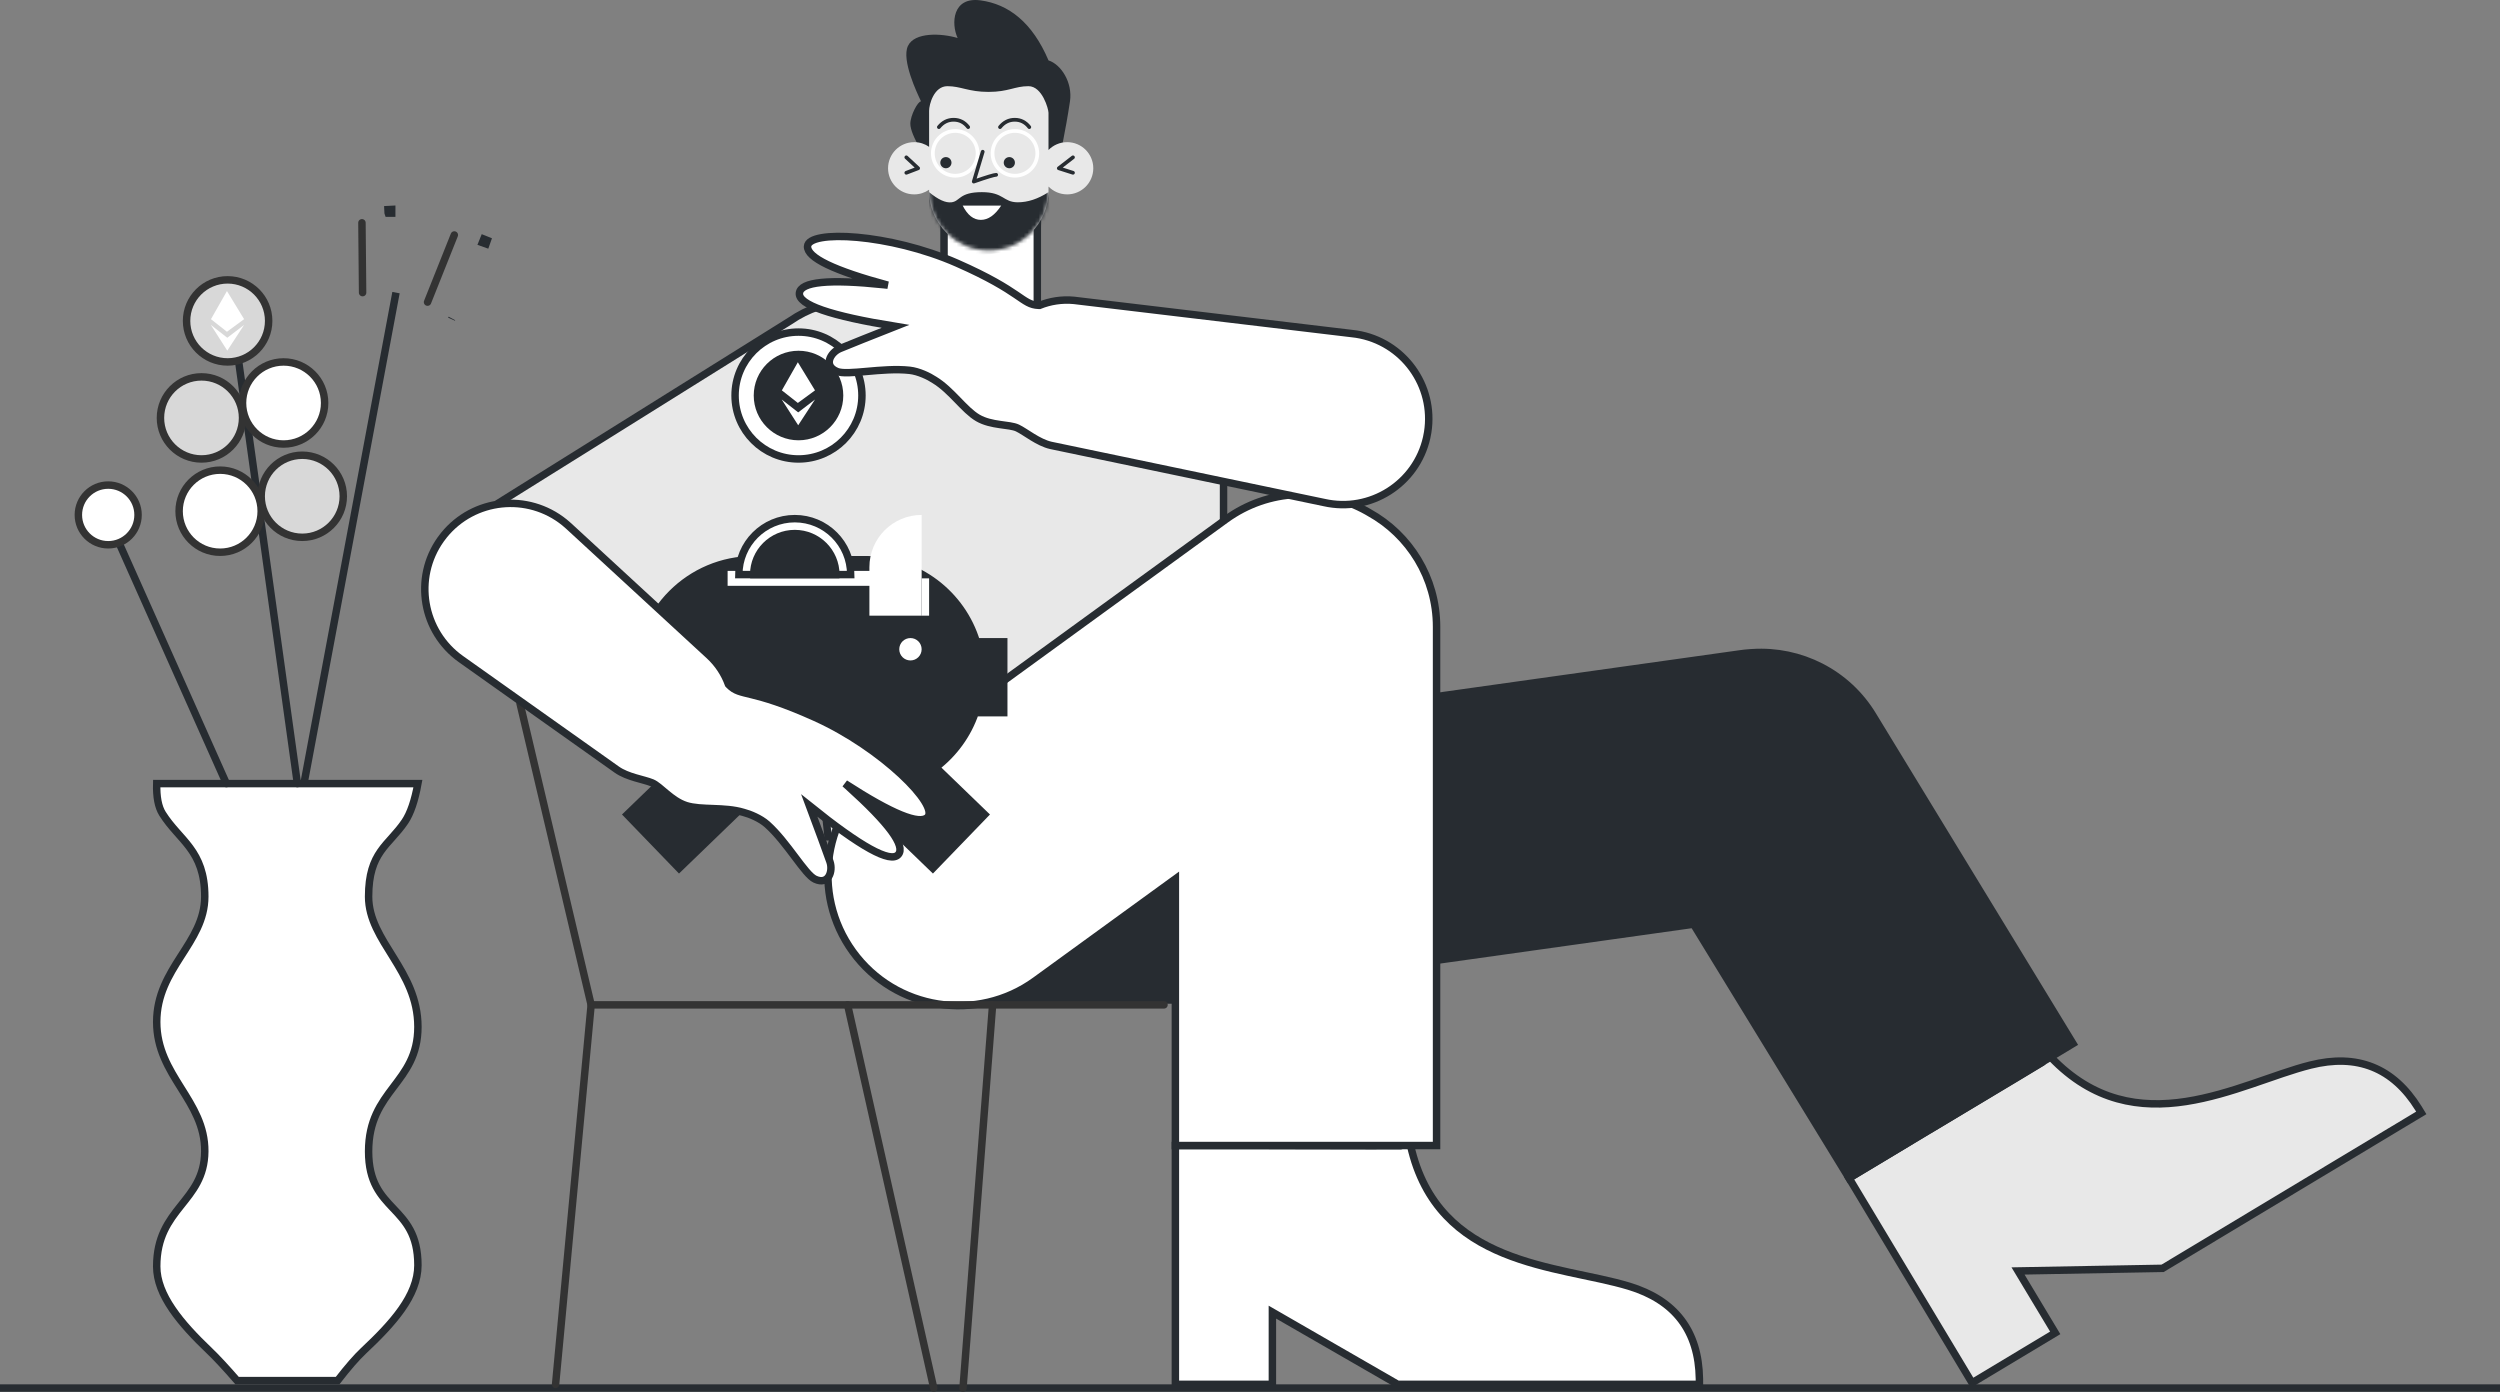 <?xml version="1.0" encoding="UTF-8"?>
<svg width="670px" height="373px" viewBox="0 0 670 373" version="1.1" xmlns="http://www.w3.org/2000/svg" xmlns:xlink="http://www.w3.org/1999/xlink">
    <rect x="0" y="0" width="670" height="373" fill="#808080" stroke="none"/>
    <!-- Generator: Sketch 58 (84663) - https://sketch.com -->
    <title>编组 6</title>
    <desc>Created with Sketch.</desc>
    <defs>
        <path d="M275.801,24.299 C279.497,24.299 281.17,30.422 281.17,31.46 L281.169,41.401 C282.44,40.104 284.211,39.299 286.17,39.299 C290.036,39.299 293.17,42.433 293.17,46.299 C293.17,50.165 290.036,53.299 286.17,53.299 C284.211,53.299 282.44,52.494 281.169,51.197 L281.17,52.299 C281.17,61.135 274.006,68.299 265.17,68.299 C256.333,68.299 249.17,61.135 249.17,52.299 L249.171,52.043 C248.037,52.835 246.658,53.299 245.17,53.299 C241.304,53.299 238.17,50.165 238.17,46.299 C238.17,42.433 241.304,39.299 245.17,39.299 C246.658,39.299 248.037,39.763 249.171,40.555 L249.17,30.905 C249.17,29.175 250.467,24.299 254.077,24.299 C257.686,24.299 259.735,25.834 265.091,25.834 C270.447,25.834 272.104,24.299 275.801,24.299 Z" id="path-1"></path>
        <polygon id="path-3" points="209.707 105.822 213.993 109.193 218.592 105.822 213.993 98.283"></polygon>
        <polygon id="path-5" points="209.67 108.274 214.085 115.172 218.592 108.274 214.085 111.723"></polygon>
        <polygon id="path-7" points="56.707 86.742 60.993 90.114 65.592 86.742 60.993 79.203"></polygon>
        <polygon id="path-9" points="56.67 88.274 61.085 95.172 65.592 88.274 61.085 91.723"></polygon>
    </defs>
    <g id="我的" stroke="none" stroke-width="1" fill="none" fill-rule="evenodd">
        <g id="4.5-资产-（未创建）" transform="translate(-40, -214)">
            <g id="编组-6" transform="translate(39.83, 212.797)">
                <rect id="矩形" stroke="#272C31" stroke-width="2" fill="#FFFFFF" x="253.17" y="57.203" width="25" height="40"></rect>
                <path d="M133.632,136.104 L211.917,87.203 C216.832,83.848 221.967,82.171 227.323,82.171 C232.68,82.171 263.405,89.881 319.499,105.301 L328.08,128.649 L328.08,145.203 L310.011,225.468 L222.085,225.468 L219.342,199.184 L136.905,161.824 L131.17,138.203 L133.632,136.104 Z" id="路径-16" stroke="#272C31" stroke-width="2" fill="#E8E8E8"></path>
                <circle id="椭圆形" stroke="#272C31" stroke-width="2" fill="#FFFFFF" cx="214.17" cy="107.203" r="17"></circle>
                <circle id="椭圆形" fill="#272C31" cx="214.17" cy="107.203" r="12"></circle>
                <path d="M341.17,308.203 L341.171,308.222 L367.757,308.272 C374.69,308.271 378.172,308.248 378.202,308.203 C385.479,340.704 417.911,340.203 436.724,345.903 C449.118,349.659 455.414,357.939 455.612,370.744 L455.617,372.203 L374.745,372.203 L341.17,352.853 L341.17,372.203 L315.17,372.203 L315.17,308.203 L341.17,308.203 Z" id="路径" stroke="#272C31" stroke-width="2" fill="#FFFFFF"></path>
                <path d="M528.17,276.203 L528.171,276.222 L554.757,276.272 C561.69,276.271 565.172,276.248 565.202,276.203 C572.479,308.704 604.911,308.203 623.724,313.903 C636.118,317.659 642.414,325.939 642.612,338.744 L642.617,340.203 L561.745,340.203 L528.17,320.853 L528.17,340.203 L502.17,340.203 L502.17,276.203 L528.17,276.203 Z" id="路径备份-2" stroke="#272C31" stroke-width="2" fill="#E8E8E8" transform="translate(572.393, 308.203) rotate(-31) translate(-572.393, -308.203) "></path>
                <path d="M502.146,193.033 L555.721,280.889 L495.719,316.942 L454.043,248.889 L374.406,260.081 C371.728,260.458 369.078,260.521 366.494,260.298 C360.304,265.836 352.13,269.203 343.17,269.203 L268.17,269.203 C248.84,269.203 233.17,253.533 233.17,234.203 C233.17,214.873 248.84,199.203 268.17,199.203 L343.17,199.203 C344.19,199.203 345.2,199.247 346.199,199.332 C351.192,194.858 357.524,191.766 364.664,190.763 L466.661,176.428 C467.472,176.314 468.279,176.229 469.084,176.172 L469.886,176.124 C482.529,175.318 495.171,181.425 502.146,193.033 Z" id="路径" stroke="#272C31" stroke-width="2" fill="#272C31"></path>
                <path d="M367.093,138.559 C377.872,144.524 385.17,156.012 385.17,169.203 L385.17,308.203 L315.17,308.203 L315.169,236.746 L277.628,264.022 C261.99,275.384 240.102,271.918 228.74,256.279 C217.378,240.641 220.845,218.753 236.483,207.391 L328.711,140.384 C340.149,132.074 354.93,131.696 366.491,138.211 L366.897,138.444 L367.093,138.559 Z" id="路径" stroke="#272C31" stroke-width="2" fill="#FFFFFF"></path>
                <path d="M232.17,151.203 C246.161,151.203 257.987,160.472 261.843,173.203 L269.17,173.203 L269.17,192.203 L261.521,192.204 C259.519,198.083 255.8,203.167 250.962,206.86 L264.065,219.514 L250.171,233.9 L228.739,213.203 L203.6,213.203 L182.168,233.9 L168.275,219.514 L182.284,205.985 C175.49,200.299 171.17,191.756 171.17,182.203 C171.17,165.082 185.049,151.203 202.17,151.203 L232.17,151.203 Z" id="路径" stroke="#272C31" stroke-width="2" fill="#272C31"></path>
                <rect id="矩形" fill="#FFFFFF" x="195.17" y="154.203" width="39" height="4"></rect>
                <path d="M247.17,139.203 L247.17,139.203 L247.17,139.203 L247.17,166.203 L233.17,166.203 L233.17,153.203 C233.17,145.471 239.438,139.203 247.17,139.203 Z" id="矩形" fill="#FFFFFF"></path>
                <rect id="矩形" fill="#FFFFFF" x="247.17" y="156.203" width="2" height="10"></rect>
                <path d="M198.17,155.203 L228.17,155.203 C228.17,155.203 228.17,155.203 228.17,155.203 C228.17,146.919 221.454,140.203 213.17,140.203 C204.886,140.203 198.17,146.919 198.17,155.203 C198.17,155.203 198.17,155.203 198.17,155.203 Z" id="路径" stroke="#272C31" stroke-width="2" fill="#FFFFFF"></path>
                <path d="M213.17,143.203 C219.797,143.203 225.17,148.576 225.17,155.203 C225.17,155.54 225.156,155.874 225.129,156.204 L201.211,156.204 C201.184,155.874 201.17,155.54 201.17,155.203 C201.17,148.576 206.542,143.203 213.17,143.203 Z" id="路径" fill="#272C31"></path>
                <circle id="椭圆形" fill="#FFFFFF" cx="244.17" cy="175.203" r="3"></circle>
                <rect id="矩形" fill="#272C31" x="0.17" y="372.203" width="670" height="2"></rect>
                <path d="M42.17,211.203 L112.17,211.203 C111.331,215.809 110.169,219.21 108.683,221.407 C104.33,227.843 98.954,229.46 98.954,241.497 C98.954,253.534 112.17,261.184 112.17,276.406 C112.17,291.628 98.954,293.204 98.954,309.783 C98.954,326.363 112.17,323.766 112.17,340.282 C112.17,348.425 105.408,355.879 97.56,363.253 C95.717,364.984 93.413,367.634 90.647,371.203 L63.708,371.203 C60.652,367.686 58.189,365.036 56.32,363.253 C48.583,355.869 42.17,348.313 42.17,340.603 C42.17,324.85 54.942,323.446 55.049,309.783 C55.156,296.121 42.17,289.556 42.17,275.089 C42.17,260.622 55.049,253.982 55.049,241.497 C55.049,229.013 48.273,226.547 43.714,219.273 C42.582,217.467 42.068,214.777 42.17,211.203 Z" id="矩形" stroke="#272C31" stroke-width="2" fill="#FFFFFF"></path>
                <path d="M60.85,211.203 L32.048,146.647" id="路径-6" stroke="#272C31" stroke-width="2" stroke-linecap="round" stroke-linejoin="round"></path>
                <path d="M79.869,211.203 L63.897,96.41" id="路径-7" stroke="#272C31" stroke-width="2" stroke-linecap="round" stroke-linejoin="round"></path>
                <circle id="椭圆形" stroke="#333333" stroke-width="2" fill="#D8D8D8" cx="61.17" cy="87.203" r="11"></circle>
                <circle id="椭圆形备份-4" stroke="#333333" stroke-width="2" fill="#FFFFFF" cx="76.17" cy="109.203" r="11"></circle>
                <circle id="椭圆形备份-6" stroke="#333333" stroke-width="2" fill="#D8D8D8" cx="81.17" cy="134.203" r="11"></circle>
                <circle id="椭圆形备份-5" stroke="#333333" stroke-width="2" fill="#D8D8D8" cx="54.17" cy="113.203" r="11"></circle>
                <circle id="椭圆形备份-7" stroke="#333333" stroke-width="2" fill="#FFFFFF" cx="59.17" cy="138.203" r="11"></circle>
                <circle id="椭圆形备份-8" stroke="#333333" stroke-width="2" fill="#FFFFFF" cx="29.17" cy="139.203" r="8"></circle>
                <path d="M81.633,211.203 L106.297,79.626" id="路径-9" stroke="#272C31" stroke-width="2"></path>
                <path d="M104.194,58.227 L104.226,58.325 L105.148,58.327 L105.149,57.327 L104.151,57.378 L104.194,58.227 Z M129.437,66.227 L130.421,66.575 L130.754,65.632 L129.827,65.259 L129.437,66.227 Z M121.224,86.638 L121.196,86.708 L121.262,86.574 C121.249,86.596 121.237,86.617 121.224,86.638 Z" id="形状结合" stroke="#272C31" stroke-width="2" fill="#FFFFFF"></path>
                <path d="M121.927,64.181 L114.751,82.171" id="路径-11" stroke="#333333" stroke-width="2" stroke-linecap="round" stroke-linejoin="round"></path>
                <path d="M97.17,60.912 L97.345,79.626" id="路径-11备份" stroke="#333333" stroke-width="2" stroke-linecap="round" stroke-linejoin="round"></path>
                <polyline id="路径-12" stroke="#333333" stroke-width="2" stroke-linecap="round" stroke-linejoin="round" points="139.534 189.727 158.596 270.505 149.065 372.203"></polyline>
                <path d="M158.596,270.505 L312.12,270.505" id="路径-13" stroke="#333333" stroke-width="2" stroke-linecap="round"></path>
                <path d="M227.323,270.505 L250.411,373.203" id="路径-14" stroke="#333333" stroke-width="2" stroke-linecap="round" stroke-linejoin="round"></path>
                <path d="M266.188,270.505 L258.256,373.203" id="路径-15" stroke="#333333" stroke-width="2" stroke-linecap="round" stroke-linejoin="round"></path>
                <path d="M151.473,141.227 C151.853,141.535 152.222,141.854 152.582,142.185 L190.232,176.869 C192.623,179.072 194.351,181.738 195.397,184.608 L195.59,184.811 C198.731,188.009 201.22,185.639 218.592,193.467 C236.609,201.585 251.994,217.088 248.743,220.247 C246.575,222.353 239.204,219.338 226.629,211.203 L227.427,211.919 C238.452,221.843 242.943,227.95 240.899,230.24 C238.807,232.583 230.861,228.199 217.059,217.088 L220.354,225.955 C221.457,228.946 222.186,230.955 222.54,231.984 L222.61,232.189 C223.448,234.664 222.264,238.534 218.592,236.823 C215.843,235.542 211.218,227.009 205.767,222.136 C203.939,220.501 201.072,219.341 199.417,218.92 C194.272,217.367 188.091,218.386 184.052,217.088 C180.013,215.789 177.144,211.919 174.925,210.996 C172.706,210.074 168.354,209.506 165.464,207.455 L123.709,177.839 C113.355,170.495 110.914,156.147 118.259,145.792 C118.541,145.394 118.837,145.005 119.144,144.625 C127.133,134.759 141.607,133.238 151.473,141.227 Z" id="路径" stroke="#272C31" stroke-width="2" fill="#FFFFFF"></path>
                <path d="M258.667,43.996 C259.047,44.304 259.417,44.623 259.776,44.954 L316.053,94.2 C318.444,96.403 320.172,99.069 321.218,101.939 L321.411,102.142 C324.551,105.34 327.041,102.97 344.413,110.798 C362.43,118.917 377.815,134.419 374.564,137.578 C372.396,139.684 365.025,136.669 352.449,128.534 L353.248,129.25 C364.273,139.174 368.764,145.282 366.72,147.571 C364.628,149.915 356.681,145.53 342.88,134.419 L346.175,143.286 C347.278,146.277 348.007,148.287 348.361,149.315 L348.431,149.52 C349.268,151.995 348.084,155.865 344.413,154.154 C341.664,152.873 337.039,144.34 331.588,139.467 C329.76,137.832 326.893,136.672 325.238,136.252 C320.093,134.698 313.912,135.717 309.873,134.419 C305.834,133.12 302.965,129.25 300.746,128.328 C298.527,127.405 294.175,126.837 291.284,124.787 L230.903,80.608 C220.549,73.264 218.109,58.916 225.453,48.561 C225.736,48.163 226.031,47.774 226.338,47.394 C234.327,37.528 248.801,36.007 258.667,43.996 Z" id="路径备份" stroke="#272C31" stroke-width="2" fill="#FFFFFF" transform="translate(298.107, 96.725) scale(1, -1) rotate(132) translate(-298.107, -96.725) "></path>
                <path d="M247.008,41.461 C245.096,38.214 244.14,35.85 244.14,34.37 C244.14,32.149 246.145,28.364 247.008,28.364 C245.907,26.057 241.733,17.289 243.491,13.529 C245.249,9.768 252.447,10.083 256.813,11.389 C255.046,7.579 255.373,0.284 262.931,1.299 C270.488,2.314 276.84,7.208 281.17,17.39 C284.477,18.434 287.68,23.24 286.925,28.364 C286.421,31.78 285.649,36.145 284.607,41.461 L247.008,41.461 Z" id="路径-17" fill="#272C31"></path>
                <mask id="mask-2" fill="white">
                    <use xlink:href="#path-1"></use>
                </mask>
                <use id="蒙版" fill="#E8E8E8" xlink:href="#path-1"></use>
                <path d="M249.17,52.699 C251.6,54.709 253.6,55.616 255.17,55.421 C257.524,55.128 257.178,52.699 263.309,52.699 C269.243,52.699 268.95,55.421 272.95,55.421 C275.616,55.421 278.356,54.514 281.17,52.699 L282.5,67.03 L259.639,70.101 L249.17,63.209 L249.17,52.699 Z" id="路径-23" fill="#272C31" mask="url(#mask-2)"></path>
                <circle id="椭圆形" fill="#272C31" mask="url(#mask-2)" cx="253.67" cy="44.799" r="1.5"></circle>
                <circle id="椭圆形备份-11" fill="#272C31" mask="url(#mask-2)" cx="270.67" cy="44.799" r="1.5"></circle>
                <path d="" id="路径-18" stroke="#979797" mask="url(#mask-2)"></path>
                <polyline id="路径-19" stroke="#272C31" stroke-linecap="round" stroke-linejoin="round" mask="url(#mask-2)" points="287.725 47.506 283.932 46.299 287.725 43.368"></polyline>
                <polyline id="路径-20" stroke="#272C31" stroke-linecap="round" stroke-linejoin="round" mask="url(#mask-2)" points="243.065 47.506 246.229 46.299 243.065 43.368"></polyline>
                <circle id="椭圆形" stroke="#FFFFFF" mask="url(#mask-2)" cx="256.17" cy="42.299" r="6"></circle>
                <circle id="椭圆形备份-10" stroke="#FFFFFF" mask="url(#mask-2)" cx="272.17" cy="42.299" r="6"></circle>
                <rect id="矩形" fill="#FFFFFF" mask="url(#mask-2)" x="262.17" y="40.299" width="4" height="1"></rect>
                <path d="M263.536,41.868 L261.141,49.868 C264.612,48.66 266.612,48.056 267.141,48.056" id="路径-21" stroke="#272C31" stroke-linecap="round" stroke-linejoin="round" mask="url(#mask-2)"></path>
                <path d="M251.789,35.27 C252.85,33.956 254.169,33.299 255.746,33.299 C257.324,33.299 258.622,33.956 259.639,35.27" id="路径-22" stroke="#272C31" stroke-linecap="round" stroke-linejoin="round" mask="url(#mask-2)"></path>
                <path d="M268.17,35.27 C269.23,33.956 270.549,33.299 272.127,33.299 C273.705,33.299 275.002,33.956 276.02,35.27" id="路径-22备份" stroke="#272C31" stroke-linecap="round" stroke-linejoin="round" mask="url(#mask-2)"></path>
                <path d="M258.17,56.299 L268.493,56.299 C266.821,58.853 265.004,60.13 263.042,60.13 C261.08,60.13 259.456,58.853 258.17,56.299 Z" id="路径-24" fill="#FFFFFF" mask="url(#mask-2)"></path>
                <mask id="mask-4" fill="white">
                    <use xlink:href="#path-3"></use>
                </mask>
                <use id="蒙版" fill="#FFFFFF" xlink:href="#path-3"></use>
                <rect id="矩形" fill="#E8E8E8" mask="url(#mask-4)" x="209.5" y="97" width="4.585" height="12.719"></rect>
                <mask id="mask-6" fill="white">
                    <use xlink:href="#path-5"></use>
                </mask>
                <use id="蒙版" fill="#FFFFFF" xlink:href="#path-5"></use>
                <rect id="矩形备份-8" fill="#E8E8E8" mask="url(#mask-6)" x="209.5" y="107.892" width="4.585" height="7.933"></rect>
                <mask id="mask-8" fill="white">
                    <use xlink:href="#path-7"></use>
                </mask>
                <use id="蒙版" fill="#FFFFFF" xlink:href="#path-7"></use>
                <rect id="矩形" fill="#272C31" mask="url(#mask-8)" x="56.5" y="79" width="4.585" height="12"></rect>
                <mask id="mask-10" fill="white">
                    <use xlink:href="#path-9"></use>
                </mask>
                <use id="蒙版" fill="#FFFFFF" xlink:href="#path-9"></use>
                <rect id="矩形备份-8" fill="#272C31" mask="url(#mask-10)" x="56.5" y="87.892" width="4.585" height="7.933"></rect>
                <path d="M209.17,148.203 L216.17,148.203 C217.827,148.203 219.17,149.546 219.17,151.203 C219.17,152.86 217.827,154.203 216.17,154.203 L209.17,154.203" id="路径" stroke="#FFFFFF" stroke-width="2" stroke-linecap="round" stroke-linejoin="round" mask="url(#mask-10)"></path>
                <path d="M209.17,154.203 L216.17,154.203 C217.827,154.203 219.17,155.546 219.17,157.203" id="路径" stroke="#FFFFFF" stroke-width="2" stroke-linecap="round" stroke-linejoin="round" mask="url(#mask-10)"></path>
                <rect id="矩形" fill="#FFFFFF" mask="url(#mask-10)" x="211.17" y="145.203" width="2" height="12" rx="1"></rect>
                <path d="M76.17,129.203 L81.77,129.203 C83.095,129.203 84.17,130.322 84.17,131.703 C84.17,133.084 83.095,134.203 81.77,134.203 L76.17,134.203" id="路径" stroke="#272C31" stroke-width="2" stroke-linecap="round" stroke-linejoin="round" mask="url(#mask-10)" transform="translate(80.17, 131.703) rotate(-18) translate(-80.17, -131.703) "></path>
                <path d="M78.17,134.203 L83.77,134.203 C85.095,134.203 86.17,135.322 86.17,136.703 C86.17,138.084 85.095,139.203 83.77,139.203 L78.17,139.203" id="路径备份-3" stroke="#272C31" stroke-width="2" stroke-linecap="round" stroke-linejoin="round" mask="url(#mask-10)" transform="translate(82.17, 136.703) rotate(-18) translate(-82.17, -136.703) "></path>
                <rect id="矩形" fill="#272C31" mask="url(#mask-10)" transform="translate(79.015, 134.728) rotate(-18) translate(-79.015, -134.728) " x="78.015" y="127.228" width="2" height="15" rx="1"></rect>
                <path d="M32.828,141.227 C32.828,141.5 32.761,141.796 32.626,142.114 C32.491,142.433 32.279,142.745 31.99,143.052 C31.701,143.358 31.332,143.607 30.883,143.799 C30.433,143.99 29.91,144.086 29.312,144.086 C28.859,144.086 28.447,144.043 28.076,143.957 C27.705,143.871 27.368,143.737 27.065,143.556 C26.763,143.374 26.484,143.135 26.23,142.838 C26.004,142.568 25.81,142.267 25.65,141.933 C25.49,141.599 25.37,141.242 25.29,140.863 C25.21,140.484 25.17,140.082 25.17,139.656 C25.17,138.965 25.27,138.346 25.472,137.799 C25.673,137.252 25.961,136.784 26.336,136.396 C26.711,136.007 27.15,135.711 27.654,135.508 C28.158,135.305 28.695,135.203 29.266,135.203 C29.961,135.203 30.58,135.342 31.123,135.619 C31.666,135.896 32.082,136.239 32.371,136.647 C32.66,137.056 32.805,137.441 32.805,137.805 C32.805,138.004 32.734,138.18 32.594,138.332 C32.453,138.484 32.283,138.561 32.084,138.561 C31.861,138.561 31.694,138.508 31.583,138.402 C31.494,138.318 31.397,138.185 31.291,138.003 L31.211,137.857 C30.984,137.432 30.718,137.113 30.411,136.902 C30.104,136.691 29.726,136.586 29.277,136.586 C28.562,136.586 27.993,136.857 27.569,137.4 C27.145,137.943 26.933,138.715 26.933,139.715 C26.933,140.383 27.027,140.938 27.215,141.382 C27.402,141.825 27.668,142.156 28.012,142.375 C28.355,142.594 28.758,142.703 29.219,142.703 C29.719,142.703 30.141,142.579 30.487,142.331 C30.833,142.083 31.094,141.719 31.269,141.238 C31.344,141.012 31.435,140.827 31.545,140.685 C31.654,140.542 31.83,140.471 32.072,140.471 C32.279,140.471 32.457,140.543 32.605,140.688 C32.754,140.832 32.828,141.012 32.828,141.227 Z" id="C" fill="#333333" fill-rule="nonzero" mask="url(#mask-10)" transform="translate(28.999, 139.645) rotate(-27) translate(-28.999, -139.645) "></path>
            </g>
        </g>
    </g>
</svg>